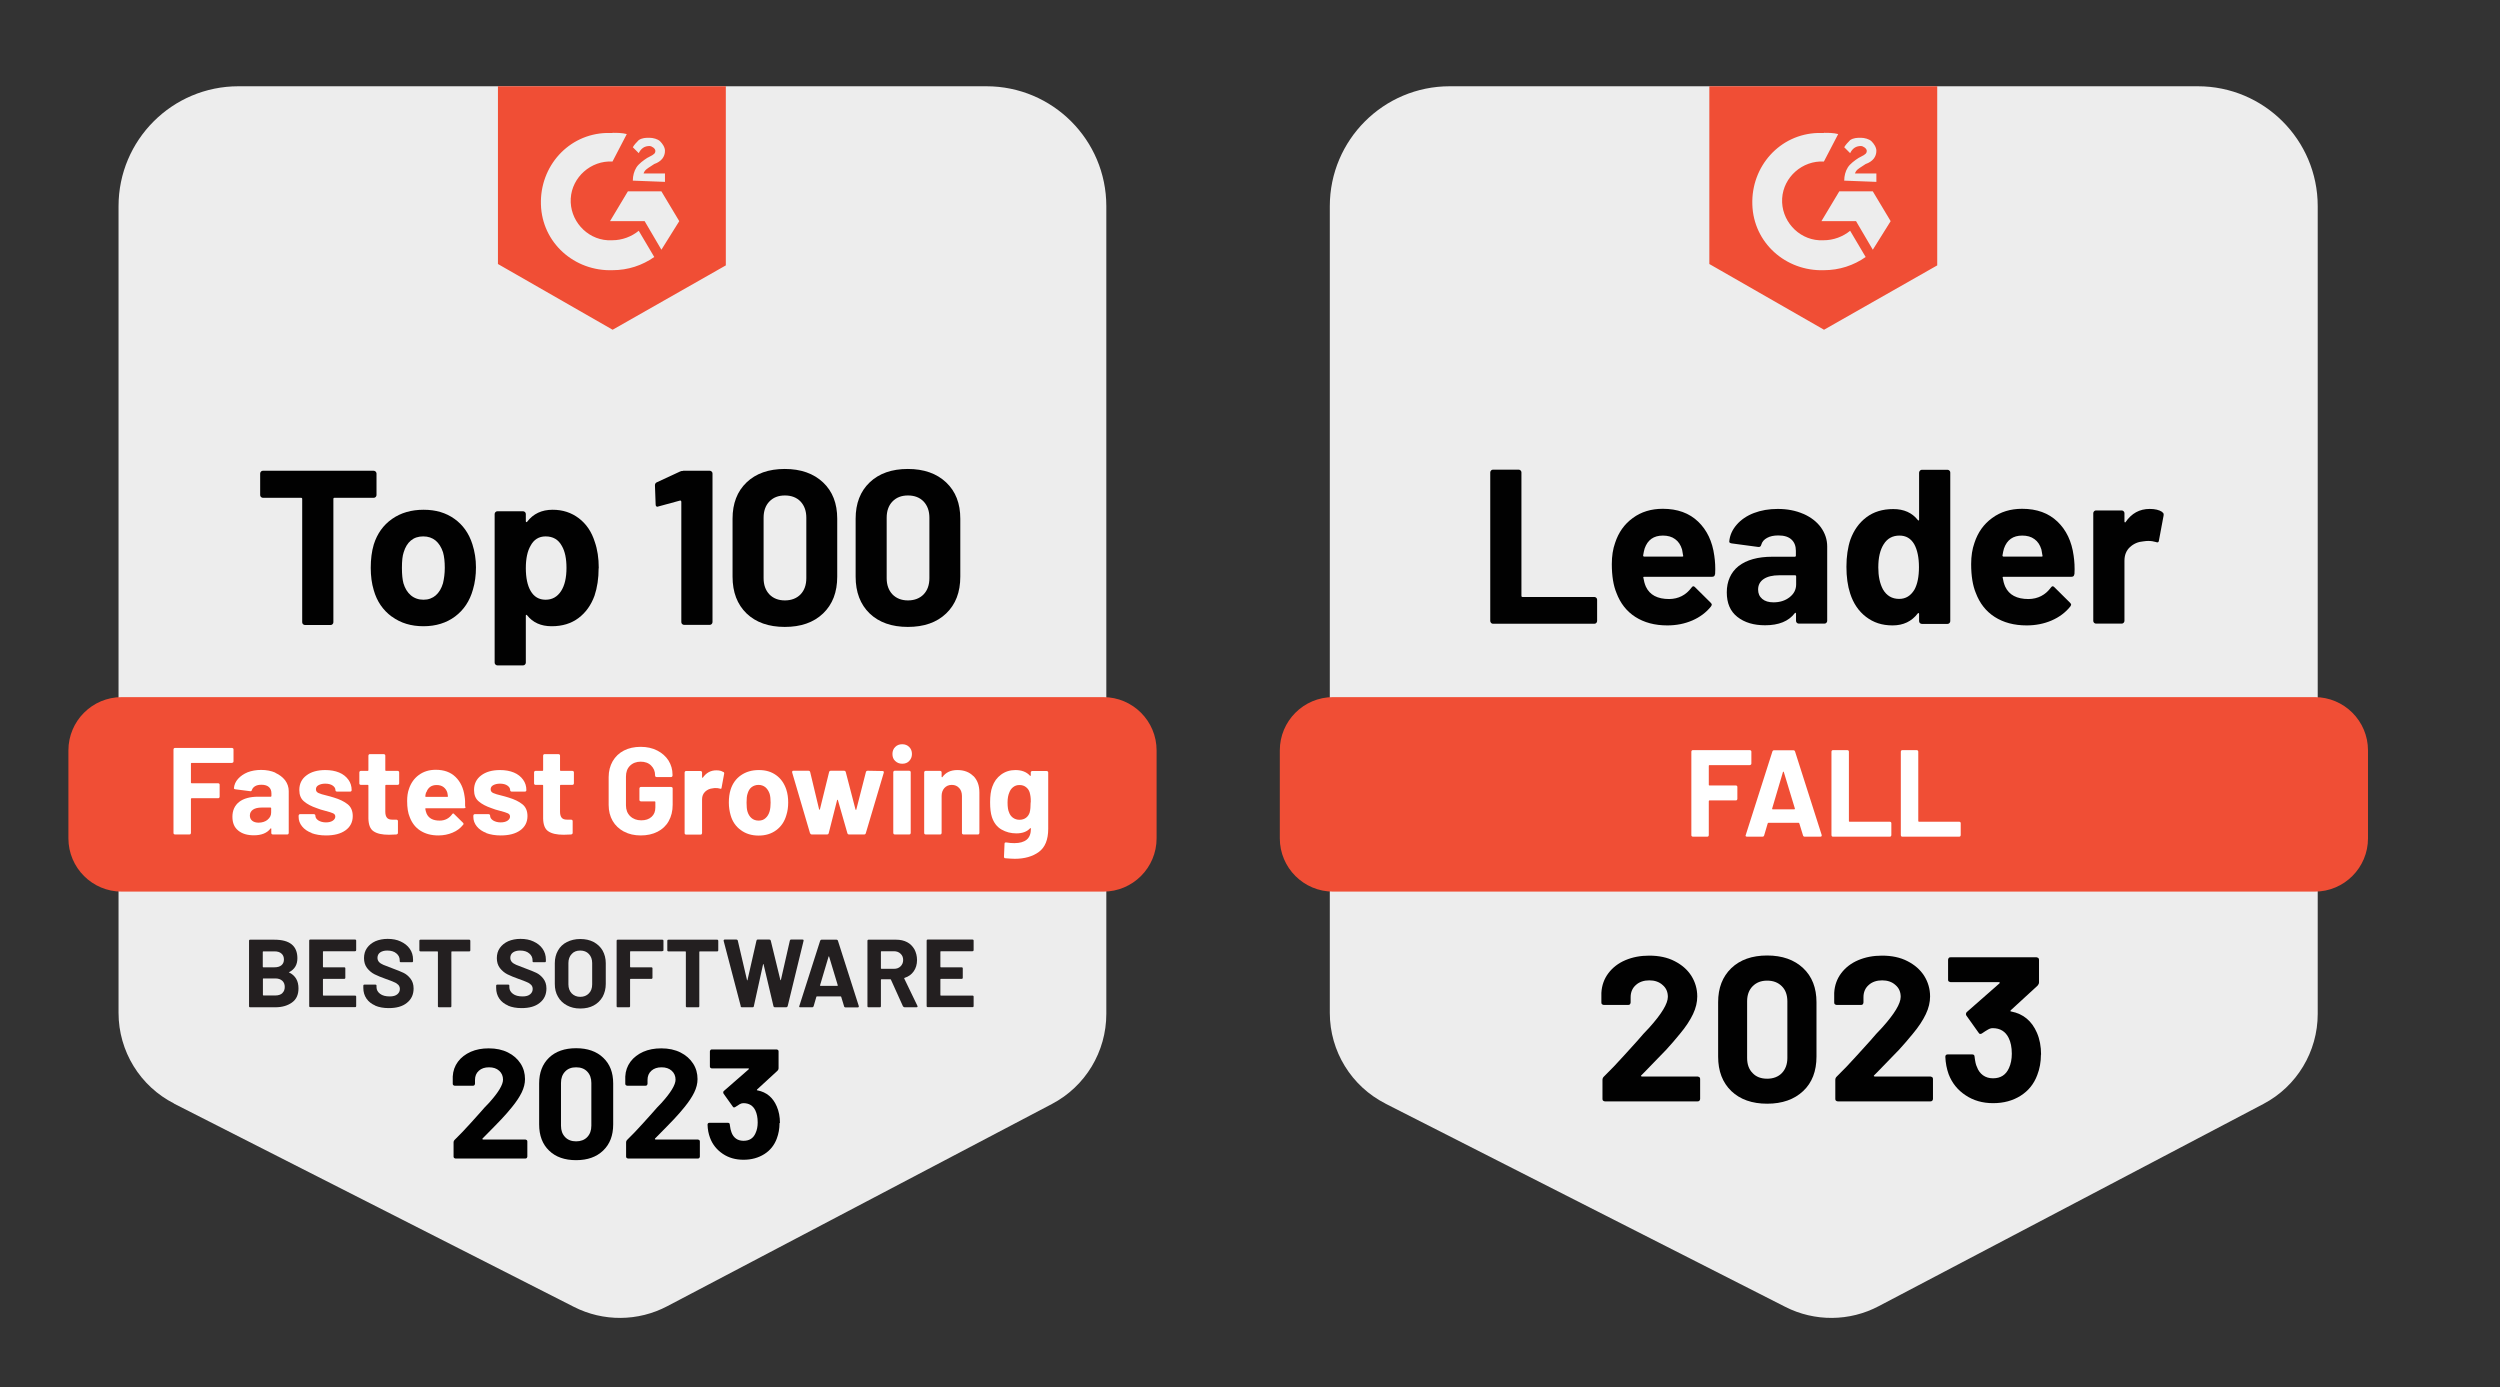 <svg width="182" height="101" viewBox="0 0 182 101" fill="none" xmlns="http://www.w3.org/2000/svg">
<rect x="0" y="0" width="182" height="101" fill="#333333" stroke="none"/>
<g id="Home-Page_G2-Logos-Fall-2023.svg">
<g id="Group">
<g id="Group_2">
<path id="Vector" d="M100.87 80.35L129.97 95.14C132.11 96.23 134.65 96.21 136.77 95.09L164.77 80.37C167.21 79.09 168.73 76.56 168.73 73.81V15.01C168.73 10.19 164.82 6.28 160 6.28H105.54C100.72 6.28 96.81 10.19 96.81 15.01V73.74C96.81 76.53 98.38 79.08 100.86 80.34L100.87 80.35Z" fill="#EDEDED"/>
<path id="Vector_2" d="M132.78 9.67C133.13 9.67 133.47 9.67 133.82 9.76L132.78 11.76C131.22 11.67 129.83 12.89 129.74 14.45C129.65 16.01 130.87 17.4 132.43 17.49H132.78C133.47 17.49 134.17 17.23 134.69 16.8L135.82 18.71C134.95 19.32 133.91 19.67 132.78 19.67C130 19.76 127.65 17.67 127.57 14.89C127.48 12.11 129.57 9.76 132.35 9.68H132.78V9.67ZM136.34 13.93L137.64 16.1L136.34 18.18L135.12 16.1H132.6L133.9 13.93H136.33H136.34ZM134.26 13.15C134.26 12.8 134.35 12.46 134.52 12.19C134.69 11.92 135.04 11.67 135.3 11.5L135.47 11.41C135.82 11.24 135.9 11.15 135.9 10.98C135.9 10.81 135.64 10.63 135.47 10.63C135.12 10.63 134.86 10.8 134.69 11.15L134.26 10.72C134.35 10.55 134.52 10.37 134.69 10.2C134.95 10.03 135.21 10.03 135.47 10.03C135.73 10.03 136.08 10.12 136.25 10.29C136.42 10.46 136.6 10.72 136.6 10.98C136.6 11.41 136.34 11.76 135.82 11.94L135.56 12.11C135.3 12.28 135.13 12.37 135.04 12.63H136.6V13.24L134.25 13.15H134.26ZM132.78 24.01L141.03 19.32V6.28H124.44V19.22L132.78 24V24.01Z" fill="#F04E35"/>
</g>
<g id="Group_3">
<path id="Vector_3" d="M108.55 45.35C108.55 45.35 108.49 45.27 108.49 45.21V34.39C108.49 34.34 108.51 34.29 108.55 34.25C108.59 34.21 108.63 34.19 108.69 34.19H110.56C110.61 34.19 110.66 34.21 110.7 34.25C110.74 34.29 110.76 34.33 110.76 34.39V43.38C110.76 43.43 110.79 43.46 110.84 43.46H116.07C116.12 43.46 116.17 43.48 116.21 43.52C116.25 43.56 116.27 43.6 116.27 43.66V45.21C116.27 45.26 116.25 45.31 116.21 45.35C116.17 45.39 116.13 45.41 116.07 45.41H108.69C108.64 45.41 108.59 45.39 108.55 45.35Z" fill="#010101"/>
<path id="Vector_4" d="M124.85 41.8C124.84 41.93 124.77 41.99 124.64 41.99H119.7C119.64 41.99 119.61 42.02 119.64 42.07C119.67 42.28 119.73 42.5 119.82 42.71C120.1 43.31 120.66 43.61 121.52 43.61C122.2 43.6 122.74 43.32 123.14 42.78C123.18 42.72 123.23 42.68 123.28 42.68C123.31 42.68 123.35 42.7 123.39 42.74L124.54 43.88C124.59 43.93 124.62 43.98 124.62 44.02C124.62 44.04 124.6 44.08 124.56 44.15C124.21 44.59 123.75 44.93 123.2 45.17C122.64 45.41 122.04 45.53 121.38 45.53C120.46 45.53 119.69 45.32 119.05 44.91C118.41 44.5 117.96 43.91 117.68 43.17C117.46 42.64 117.34 41.94 117.34 41.07C117.34 40.48 117.42 39.97 117.58 39.52C117.83 38.76 118.25 38.16 118.87 37.71C119.48 37.26 120.21 37.04 121.05 37.04C122.12 37.04 122.97 37.35 123.62 37.97C124.27 38.59 124.66 39.42 124.8 40.45C124.86 40.86 124.89 41.31 124.86 41.81L124.85 41.8ZM119.73 39.93C119.69 40.07 119.65 40.24 119.62 40.44C119.62 40.49 119.65 40.52 119.7 40.52H122.47C122.53 40.52 122.56 40.49 122.53 40.44C122.48 40.13 122.45 39.98 122.45 39.99C122.35 39.67 122.19 39.42 121.95 39.25C121.71 39.07 121.41 38.99 121.06 38.99C120.39 38.99 119.95 39.3 119.73 39.93Z" fill="#010101"/>
<path id="Vector_5" d="M131.29 37.41C131.83 37.65 132.26 37.98 132.56 38.39C132.86 38.81 133.02 39.27 133.02 39.78V45.2C133.02 45.25 133 45.3 132.96 45.34C132.92 45.38 132.88 45.4 132.82 45.4H130.95C130.9 45.4 130.85 45.38 130.81 45.34C130.77 45.3 130.75 45.26 130.75 45.2V44.67C130.75 44.67 130.74 44.62 130.72 44.61C130.7 44.6 130.68 44.61 130.66 44.64C130.21 45.23 129.49 45.52 128.5 45.52C127.67 45.52 127 45.32 126.48 44.91C125.96 44.5 125.71 43.91 125.71 43.12C125.71 42.33 126 41.66 126.57 41.21C127.15 40.76 127.97 40.53 129.03 40.53H130.66C130.71 40.53 130.74 40.5 130.74 40.45V40.1C130.74 39.75 130.63 39.47 130.42 39.28C130.21 39.08 129.89 38.98 129.46 38.98C129.13 38.98 128.85 39.04 128.64 39.16C128.42 39.28 128.28 39.44 128.22 39.66C128.19 39.78 128.12 39.83 128.01 39.82L126.07 39.56C125.94 39.54 125.88 39.49 125.89 39.42C125.93 38.97 126.11 38.57 126.43 38.2C126.74 37.84 127.16 37.55 127.68 37.35C128.2 37.15 128.78 37.05 129.42 37.05C130.11 37.05 130.73 37.17 131.28 37.41H131.29ZM130.28 43.48C130.6 43.23 130.76 42.92 130.76 42.54V41.96C130.76 41.91 130.73 41.88 130.68 41.88H129.53C129.05 41.88 128.67 41.97 128.4 42.15C128.13 42.33 127.99 42.59 127.99 42.92C127.99 43.21 128.09 43.43 128.29 43.6C128.49 43.77 128.76 43.85 129.11 43.85C129.57 43.85 129.96 43.73 130.28 43.48Z" fill="#010101"/>
<path id="Vector_6" d="M139.77 34.26C139.77 34.26 139.85 34.2 139.91 34.2H141.78C141.83 34.2 141.88 34.22 141.92 34.26C141.96 34.3 141.98 34.34 141.98 34.4V45.22C141.98 45.27 141.96 45.32 141.92 45.36C141.88 45.4 141.84 45.42 141.78 45.42H139.91C139.86 45.42 139.81 45.4 139.77 45.36C139.73 45.32 139.71 45.28 139.71 45.22V44.69C139.71 44.69 139.7 44.64 139.68 44.63C139.66 44.62 139.64 44.63 139.62 44.65C139.17 45.24 138.56 45.53 137.78 45.53C137 45.53 136.39 45.32 135.85 44.91C135.31 44.5 134.92 43.92 134.69 43.2C134.51 42.65 134.42 42 134.42 41.26C134.42 40.52 134.52 39.84 134.71 39.28C134.96 38.6 135.34 38.06 135.87 37.66C136.4 37.26 137.05 37.06 137.83 37.06C138.61 37.06 139.2 37.33 139.62 37.86C139.64 37.89 139.66 37.9 139.68 37.89C139.7 37.88 139.71 37.86 139.71 37.83V34.41C139.71 34.36 139.73 34.31 139.77 34.27V34.26ZM139.7 41.29C139.7 40.58 139.58 40.02 139.35 39.61C139.1 39.19 138.75 38.99 138.28 38.99C137.78 38.99 137.4 39.2 137.14 39.61C136.87 40.03 136.74 40.59 136.74 41.31C136.74 41.95 136.85 42.48 137.08 42.91C137.35 43.37 137.74 43.6 138.26 43.6C138.74 43.6 139.11 43.37 139.38 42.91C139.59 42.52 139.7 41.98 139.7 41.29Z" fill="#010101"/>
<path id="Vector_7" d="M151.01 41.8C151 41.93 150.93 41.99 150.8 41.99H145.86C145.8 41.99 145.77 42.02 145.8 42.07C145.83 42.28 145.89 42.5 145.98 42.71C146.26 43.31 146.82 43.61 147.68 43.61C148.36 43.6 148.9 43.32 149.3 42.78C149.34 42.72 149.39 42.68 149.44 42.68C149.47 42.68 149.51 42.7 149.55 42.74L150.7 43.88C150.75 43.93 150.78 43.98 150.78 44.02C150.78 44.04 150.76 44.08 150.72 44.15C150.37 44.59 149.91 44.93 149.36 45.17C148.8 45.41 148.2 45.53 147.54 45.53C146.62 45.53 145.85 45.32 145.21 44.91C144.57 44.5 144.12 43.91 143.84 43.17C143.62 42.64 143.5 41.94 143.5 41.07C143.5 40.48 143.58 39.97 143.74 39.52C143.99 38.76 144.41 38.16 145.03 37.71C145.64 37.26 146.37 37.04 147.21 37.04C148.28 37.04 149.13 37.35 149.78 37.97C150.43 38.59 150.82 39.42 150.96 40.45C151.02 40.86 151.05 41.31 151.02 41.81L151.01 41.8ZM145.89 39.93C145.85 40.07 145.81 40.24 145.78 40.44C145.78 40.49 145.81 40.52 145.86 40.52H148.63C148.69 40.52 148.72 40.49 148.69 40.44C148.64 40.13 148.61 39.98 148.61 39.99C148.51 39.67 148.35 39.42 148.11 39.25C147.87 39.07 147.57 38.99 147.22 38.99C146.55 38.99 146.11 39.3 145.89 39.93Z" fill="#010101"/>
<path id="Vector_8" d="M157.41 37.29C157.5 37.33 157.53 37.41 157.51 37.53L157.17 39.35C157.16 39.48 157.08 39.52 156.95 39.46C156.79 39.41 156.6 39.38 156.39 39.38C156.3 39.38 156.19 39.39 156.04 39.41C155.66 39.44 155.33 39.58 155.06 39.83C154.79 40.08 154.66 40.41 154.66 40.83V45.2C154.66 45.25 154.64 45.3 154.6 45.34C154.56 45.38 154.52 45.4 154.46 45.4H152.59C152.54 45.4 152.49 45.38 152.45 45.34C152.41 45.3 152.39 45.26 152.39 45.2V37.36C152.39 37.31 152.41 37.26 152.45 37.22C152.49 37.18 152.53 37.16 152.59 37.16H154.46C154.51 37.16 154.56 37.18 154.6 37.22C154.64 37.26 154.66 37.3 154.66 37.36V37.97C154.66 37.97 154.67 38.02 154.69 38.03C154.71 38.04 154.73 38.03 154.74 38.01C155.18 37.37 155.76 37.05 156.5 37.05C156.88 37.05 157.19 37.12 157.41 37.27V37.29Z" fill="#010101"/>
</g>
<g id="Group_4">
<path id="Vector_9" d="M119.47 78.34C119.47 78.34 119.5 78.37 119.53 78.37H123.59C123.59 78.37 123.68 78.39 123.72 78.42C123.76 78.46 123.77 78.5 123.77 78.55V80C123.77 80.05 123.75 80.09 123.72 80.13C123.68 80.17 123.64 80.18 123.59 80.18H116.84C116.79 80.18 116.75 80.16 116.71 80.13C116.67 80.1 116.66 80.05 116.66 80V78.62C116.66 78.53 116.69 78.45 116.75 78.39C117.24 77.91 117.74 77.39 118.25 76.82C118.76 76.26 119.08 75.9 119.21 75.76C119.49 75.43 119.77 75.11 120.06 74.82C120.97 73.81 121.42 73.06 121.42 72.57C121.42 72.22 121.3 71.93 121.04 71.71C120.79 71.48 120.46 71.37 120.07 71.37C119.68 71.37 119.34 71.48 119.09 71.71C118.84 71.93 118.71 72.23 118.71 72.6V72.98C118.71 73.03 118.69 73.07 118.66 73.11C118.63 73.15 118.58 73.16 118.53 73.16H116.76C116.71 73.16 116.67 73.14 116.63 73.11C116.59 73.08 116.58 73.03 116.58 72.98V72.28C116.61 71.74 116.78 71.26 117.09 70.85C117.4 70.44 117.81 70.12 118.33 69.9C118.85 69.68 119.42 69.57 120.06 69.57C120.77 69.57 121.39 69.7 121.91 69.97C122.44 70.24 122.84 70.59 123.13 71.04C123.41 71.49 123.56 71.99 123.56 72.54C123.56 72.96 123.46 73.39 123.25 73.83C123.04 74.27 122.73 74.75 122.31 75.25C122 75.64 121.66 76.02 121.31 76.41C120.95 76.79 120.41 77.34 119.71 78.06L119.48 78.29C119.48 78.29 119.45 78.33 119.46 78.35L119.47 78.34Z" fill="#010101"/>
<path id="Vector_10" d="M126.04 79.43C125.4 78.81 125.08 77.98 125.08 76.92V72.96C125.08 71.92 125.4 71.1 126.04 70.48C126.68 69.87 127.55 69.56 128.65 69.56C129.75 69.56 130.62 69.87 131.27 70.48C131.92 71.09 132.24 71.92 132.24 72.96V76.92C132.24 77.98 131.92 78.82 131.27 79.43C130.62 80.04 129.75 80.35 128.65 80.35C127.55 80.35 126.68 80.04 126.04 79.43ZM129.72 78.12C129.98 77.85 130.12 77.48 130.12 77.02V72.9C130.12 72.44 129.99 72.07 129.72 71.8C129.45 71.53 129.1 71.39 128.65 71.39C128.2 71.39 127.86 71.53 127.59 71.8C127.32 72.08 127.19 72.44 127.19 72.9V77.02C127.19 77.48 127.32 77.85 127.59 78.12C127.85 78.4 128.21 78.53 128.65 78.53C129.09 78.53 129.46 78.39 129.72 78.12Z" fill="#010101"/>
<path id="Vector_11" d="M136.42 78.34C136.42 78.34 136.45 78.37 136.48 78.37H140.54C140.54 78.37 140.63 78.39 140.67 78.42C140.71 78.46 140.72 78.5 140.72 78.55V80C140.72 80.05 140.7 80.09 140.67 80.13C140.63 80.17 140.59 80.18 140.54 80.18H133.79C133.74 80.18 133.7 80.16 133.66 80.13C133.62 80.1 133.61 80.05 133.61 80V78.62C133.61 78.53 133.64 78.45 133.7 78.39C134.19 77.91 134.69 77.39 135.2 76.82C135.71 76.26 136.03 75.9 136.16 75.76C136.44 75.43 136.72 75.11 137.01 74.82C137.92 73.81 138.37 73.06 138.37 72.57C138.37 72.22 138.25 71.93 137.99 71.71C137.74 71.48 137.41 71.37 137.02 71.37C136.63 71.37 136.29 71.48 136.04 71.71C135.79 71.93 135.66 72.23 135.66 72.6V72.98C135.66 73.03 135.64 73.07 135.61 73.11C135.58 73.15 135.53 73.16 135.48 73.16H133.71C133.66 73.16 133.62 73.14 133.58 73.11C133.54 73.08 133.53 73.03 133.53 72.98V72.28C133.56 71.74 133.73 71.26 134.04 70.85C134.35 70.44 134.76 70.12 135.28 69.9C135.8 69.68 136.37 69.57 137.01 69.57C137.72 69.57 138.34 69.7 138.86 69.97C139.39 70.24 139.79 70.59 140.08 71.04C140.36 71.49 140.51 71.99 140.51 72.54C140.51 72.96 140.41 73.39 140.2 73.83C139.99 74.27 139.68 74.75 139.26 75.25C138.95 75.64 138.61 76.02 138.26 76.41C137.9 76.79 137.36 77.34 136.66 78.06L136.43 78.29C136.43 78.29 136.4 78.33 136.41 78.35L136.42 78.34Z" fill="#010101"/>
<path id="Vector_12" d="M148.58 76.77C148.58 77.31 148.49 77.81 148.31 78.27C148.07 78.91 147.67 79.41 147.1 79.77C146.53 80.13 145.87 80.31 145.1 80.31C144.33 80.31 143.67 80.12 143.1 79.74C142.52 79.36 142.11 78.85 141.86 78.2C141.72 77.81 141.64 77.39 141.62 76.94C141.62 76.82 141.68 76.76 141.8 76.76H143.57C143.69 76.76 143.75 76.82 143.75 76.94C143.79 77.27 143.84 77.52 143.92 77.67C144.01 77.93 144.16 78.13 144.36 78.28C144.57 78.43 144.81 78.5 145.09 78.5C145.65 78.5 146.03 78.25 146.25 77.76C146.39 77.46 146.46 77.11 146.46 76.71C146.46 76.24 146.38 75.86 146.23 75.56C146 75.09 145.61 74.85 145.07 74.85C144.96 74.85 144.85 74.88 144.73 74.95C144.61 75.02 144.46 75.11 144.29 75.23C144.25 75.26 144.21 75.27 144.17 75.27C144.11 75.27 144.07 75.24 144.04 75.18L143.15 73.93C143.15 73.93 143.12 73.87 143.12 73.83C143.12 73.77 143.14 73.72 143.18 73.68L145.56 71.59C145.56 71.59 145.59 71.55 145.58 71.53C145.57 71.51 145.56 71.5 145.53 71.5H142C142 71.5 141.91 71.48 141.87 71.45C141.83 71.42 141.82 71.37 141.82 71.32V69.87C141.82 69.82 141.84 69.78 141.87 69.74C141.9 69.7 141.95 69.69 142 69.69H148.26C148.26 69.69 148.35 69.71 148.39 69.74C148.42 69.78 148.44 69.82 148.44 69.87V71.52C148.44 71.6 148.4 71.68 148.34 71.75L146.38 73.55C146.38 73.55 146.35 73.59 146.36 73.61C146.36 73.63 146.39 73.64 146.43 73.64C147.3 73.81 147.92 74.33 148.29 75.19C148.49 75.65 148.59 76.18 148.59 76.78L148.58 76.77Z" fill="#010101"/>
</g>
<path id="Vector_13" d="M168.51 50.75H97.05C94.907 50.75 93.17 52.487 93.17 54.63V61.03C93.17 63.173 94.907 64.91 97.05 64.91H168.51C170.653 64.91 172.39 63.173 172.39 61.03V54.63C172.39 52.487 170.653 50.75 168.51 50.75Z" fill="#F04E35"/>
<g id="Group_5">
<path id="Vector_14" d="M127.46 55.67C127.46 55.67 127.41 55.7 127.38 55.7H124.44C124.44 55.7 124.4 55.72 124.4 55.74V57.14C124.4 57.14 124.41 57.18 124.44 57.18H126.37C126.37 57.18 126.43 57.19 126.45 57.21C126.47 57.23 126.48 57.26 126.48 57.29V58.16C126.48 58.16 126.47 58.22 126.45 58.24C126.43 58.26 126.4 58.27 126.37 58.27H124.44C124.44 58.27 124.4 58.29 124.4 58.32V60.8C124.4 60.8 124.39 60.86 124.37 60.88C124.35 60.9 124.32 60.91 124.29 60.91H123.24C123.24 60.91 123.18 60.9 123.16 60.88C123.14 60.86 123.13 60.83 123.13 60.8V54.72C123.13 54.72 123.14 54.66 123.16 54.64C123.18 54.62 123.21 54.61 123.24 54.61H127.39C127.39 54.61 127.44 54.62 127.47 54.64C127.49 54.66 127.5 54.69 127.5 54.72V55.59C127.5 55.59 127.49 55.65 127.47 55.67H127.46Z" fill="white"/>
<path id="Vector_15" d="M131.26 60.82L130.99 59.94C130.99 59.94 130.96 59.9 130.95 59.9H128.74C128.74 59.9 128.71 59.91 128.69 59.94L128.43 60.82C128.41 60.88 128.37 60.91 128.31 60.91H127.17C127.17 60.91 127.11 60.9 127.09 60.88C127.07 60.86 127.07 60.83 127.09 60.79L129.03 54.71C129.05 54.65 129.09 54.62 129.15 54.62H130.56C130.62 54.62 130.66 54.65 130.68 54.71L132.62 60.79C132.62 60.79 132.62 60.82 132.62 60.83C132.62 60.88 132.59 60.91 132.52 60.91H131.38C131.32 60.91 131.28 60.88 131.26 60.82ZM129.05 58.92H130.63C130.63 58.92 130.68 58.9 130.67 58.87L129.86 56.2C129.86 56.2 129.84 56.17 129.83 56.17C129.82 56.17 129.81 56.18 129.8 56.2L129.01 58.87C129.01 58.87 129.01 58.92 129.05 58.92Z" fill="white"/>
<path id="Vector_16" d="M133.36 60.88C133.36 60.88 133.33 60.83 133.33 60.8V54.72C133.33 54.72 133.34 54.66 133.36 54.64C133.38 54.62 133.41 54.61 133.44 54.61H134.49C134.49 54.61 134.55 54.62 134.57 54.64C134.59 54.66 134.6 54.69 134.6 54.72V59.78C134.6 59.78 134.61 59.82 134.64 59.82H137.58C137.58 59.82 137.63 59.83 137.66 59.85C137.68 59.87 137.69 59.9 137.69 59.93V60.8C137.69 60.8 137.68 60.86 137.66 60.88C137.64 60.9 137.61 60.91 137.58 60.91H133.43C133.43 60.91 133.37 60.9 133.35 60.88H133.36Z" fill="white"/>
<path id="Vector_17" d="M138.41 60.88C138.41 60.88 138.38 60.83 138.38 60.8V54.72C138.38 54.72 138.39 54.66 138.41 54.64C138.43 54.62 138.46 54.61 138.49 54.61H139.54C139.54 54.61 139.6 54.62 139.62 54.64C139.64 54.66 139.65 54.69 139.65 54.72V59.78C139.65 59.78 139.67 59.82 139.69 59.82H142.63C142.63 59.82 142.69 59.83 142.71 59.85C142.73 59.87 142.74 59.9 142.74 59.93V60.8C142.74 60.8 142.73 60.86 142.71 60.88C142.69 60.9 142.66 60.91 142.63 60.91H138.48C138.48 60.91 138.42 60.9 138.4 60.88H138.41Z" fill="white"/>
</g>
</g>
<g id="Group_6">
<g id="Group_7">
<path id="Vector_18" d="M12.68 80.35L41.78 95.14C43.92 96.23 46.46 96.21 48.58 95.09L76.58 80.37C79.02 79.09 80.54 76.56 80.54 73.81V15.01C80.54 10.19 76.63 6.28 71.81 6.28H17.36C12.54 6.28 8.63 10.19 8.63 15.01V73.74C8.63 76.53 10.2 79.08 12.68 80.34V80.35Z" fill="#EDEDED"/>
<path id="Vector_19" d="M44.59 9.67C44.94 9.67 45.28 9.67 45.63 9.76L44.59 11.76C43.03 11.67 41.64 12.89 41.55 14.45C41.46 16.01 42.68 17.4 44.24 17.49H44.59C45.28 17.49 45.98 17.23 46.5 16.8L47.63 18.71C46.76 19.32 45.72 19.67 44.59 19.67C41.81 19.76 39.46 17.67 39.38 14.89C39.29 12.11 41.38 9.76 44.16 9.68H44.59V9.67ZM48.15 13.93L49.45 16.1L48.15 18.18L46.93 16.1H44.41L45.71 13.93H48.14H48.15ZM46.07 13.15C46.07 12.8 46.16 12.46 46.33 12.19C46.5 11.92 46.85 11.67 47.11 11.5L47.28 11.41C47.63 11.24 47.71 11.15 47.71 10.98C47.71 10.81 47.45 10.63 47.28 10.63C46.93 10.63 46.67 10.8 46.5 11.15L46.07 10.72C46.16 10.55 46.33 10.37 46.5 10.2C46.76 10.03 47.02 10.03 47.28 10.03C47.54 10.03 47.89 10.12 48.06 10.29C48.23 10.46 48.41 10.72 48.41 10.98C48.41 11.41 48.15 11.76 47.63 11.94L47.37 12.11C47.11 12.28 46.94 12.37 46.85 12.63H48.41V13.24L46.06 13.15H46.07ZM44.59 24.01L52.84 19.32V6.28H36.25V19.22L44.59 24V24.01Z" fill="#F04E35"/>
</g>
<path id="Vector_20" d="M80.32 50.75H8.86C6.717 50.75 4.98 52.487 4.98 54.63V61.03C4.98 63.173 6.717 64.91 8.86 64.91H80.32C82.463 64.91 84.2 63.173 84.2 61.03V54.63C84.2 52.487 82.463 50.75 80.32 50.75Z" fill="#F04E35"/>
<g id="Group_8">
<path id="Vector_21" d="M16.96 55.51C16.96 55.51 16.91 55.54 16.88 55.54H13.94C13.94 55.54 13.9 55.56 13.9 55.58V56.98C13.9 56.98 13.92 57.02 13.94 57.02H15.88C15.88 57.02 15.94 57.03 15.96 57.05C15.98 57.07 15.99 57.1 15.99 57.13V58C15.99 58 15.98 58.06 15.96 58.08C15.94 58.1 15.91 58.11 15.88 58.11H13.94C13.94 58.11 13.9 58.13 13.9 58.16V60.64C13.9 60.64 13.89 60.7 13.87 60.72C13.85 60.74 13.82 60.75 13.79 60.75H12.74C12.74 60.75 12.68 60.74 12.66 60.72C12.64 60.7 12.63 60.67 12.63 60.64V54.56C12.63 54.56 12.64 54.5 12.66 54.48C12.68 54.46 12.71 54.45 12.74 54.45H16.89C16.89 54.45 16.95 54.46 16.97 54.48C16.99 54.5 17 54.53 17 54.56V55.43C17 55.43 16.99 55.49 16.97 55.51H16.96Z" fill="white"/>
<path id="Vector_22" d="M20.04 56.26C20.35 56.4 20.58 56.58 20.76 56.81C20.93 57.04 21.02 57.31 21.02 57.59V60.64C21.02 60.64 21.01 60.7 20.99 60.72C20.97 60.74 20.94 60.75 20.91 60.75H19.86C19.86 60.75 19.8 60.74 19.78 60.72C19.76 60.7 19.75 60.67 19.75 60.64V60.34C19.75 60.34 19.75 60.31 19.73 60.3C19.72 60.3 19.71 60.3 19.69 60.32C19.44 60.65 19.03 60.81 18.48 60.81C18.01 60.81 17.63 60.7 17.35 60.47C17.06 60.24 16.92 59.91 16.92 59.46C16.92 59.01 17.08 58.64 17.41 58.38C17.73 58.13 18.2 58 18.8 58H19.72C19.72 58 19.76 57.98 19.76 57.96V57.76C19.76 57.56 19.7 57.41 19.58 57.3C19.46 57.19 19.28 57.13 19.04 57.13C18.85 57.13 18.7 57.16 18.58 57.23C18.46 57.3 18.38 57.39 18.34 57.51C18.32 57.58 18.28 57.61 18.22 57.6L17.13 57.46C17.06 57.45 17.03 57.42 17.03 57.38C17.05 57.13 17.15 56.9 17.33 56.7C17.51 56.5 17.74 56.34 18.03 56.22C18.32 56.11 18.65 56.05 19.01 56.05C19.4 56.05 19.75 56.12 20.05 56.25L20.04 56.26ZM19.47 59.68C19.65 59.54 19.74 59.37 19.74 59.15V58.83C19.74 58.83 19.72 58.79 19.7 58.79H19.05C18.78 58.79 18.57 58.84 18.42 58.94C18.27 59.04 18.19 59.19 18.19 59.37C18.19 59.53 18.25 59.66 18.36 59.75C18.47 59.84 18.63 59.89 18.82 59.89C19.08 59.89 19.3 59.82 19.48 59.68H19.47Z" fill="white"/>
<path id="Vector_23" d="M22.69 60.64C22.39 60.53 22.16 60.37 21.99 60.16C21.82 59.95 21.74 59.72 21.74 59.47V59.38C21.74 59.38 21.75 59.32 21.77 59.3C21.79 59.28 21.82 59.27 21.85 59.27H22.85C22.85 59.27 22.91 59.28 22.93 59.3C22.95 59.32 22.96 59.35 22.96 59.38C22.96 59.52 23.03 59.63 23.18 59.73C23.33 59.82 23.51 59.87 23.73 59.87C23.93 59.87 24.1 59.83 24.22 59.75C24.34 59.67 24.41 59.57 24.41 59.45C24.41 59.34 24.36 59.26 24.25 59.21C24.14 59.16 23.96 59.1 23.72 59.04C23.44 58.97 23.22 58.9 23.05 58.83C22.67 58.7 22.36 58.54 22.13 58.34C21.9 58.15 21.79 57.87 21.79 57.51C21.79 57.07 21.96 56.71 22.31 56.45C22.65 56.19 23.11 56.06 23.68 56.06C24.06 56.06 24.4 56.12 24.69 56.24C24.98 56.36 25.2 56.54 25.36 56.76C25.52 56.98 25.6 57.23 25.6 57.52C25.6 57.55 25.59 57.58 25.57 57.6C25.55 57.62 25.52 57.63 25.49 57.63H24.53C24.53 57.63 24.47 57.62 24.45 57.6C24.43 57.58 24.42 57.55 24.42 57.52C24.42 57.39 24.35 57.28 24.22 57.19C24.09 57.1 23.91 57.05 23.68 57.05C23.48 57.05 23.32 57.09 23.19 57.16C23.06 57.23 23 57.33 23 57.46C23 57.59 23.06 57.67 23.18 57.73C23.3 57.79 23.51 57.85 23.8 57.92C23.87 57.94 23.94 57.96 24.03 57.98C24.12 58 24.2 58.03 24.3 58.06C24.73 58.19 25.06 58.35 25.31 58.55C25.56 58.75 25.68 59.04 25.68 59.41C25.68 59.85 25.5 60.2 25.15 60.45C24.8 60.7 24.33 60.82 23.73 60.82C23.33 60.82 22.98 60.76 22.68 60.65L22.69 60.64Z" fill="white"/>
<path id="Vector_24" d="M29.03 57.11C29.03 57.11 28.98 57.14 28.95 57.14H28.09C28.09 57.14 28.05 57.16 28.05 57.18V59.09C28.05 59.29 28.09 59.43 28.17 59.53C28.25 59.63 28.38 59.67 28.56 59.67H28.86C28.86 59.67 28.92 59.68 28.94 59.7C28.96 59.72 28.97 59.75 28.97 59.78V60.63C28.97 60.7 28.93 60.73 28.86 60.75C28.61 60.76 28.43 60.77 28.32 60.77C27.82 60.77 27.45 60.69 27.2 60.52C26.95 60.36 26.83 60.04 26.82 59.59V57.18C26.82 57.18 26.81 57.14 26.78 57.14H26.27C26.27 57.14 26.21 57.13 26.19 57.11C26.17 57.09 26.16 57.06 26.16 57.03V56.23C26.16 56.23 26.17 56.17 26.19 56.15C26.21 56.13 26.24 56.12 26.27 56.12H26.78C26.78 56.12 26.82 56.1 26.82 56.08V55.01C26.82 55.01 26.83 54.95 26.85 54.93C26.87 54.91 26.9 54.9 26.93 54.9H27.94C27.94 54.9 28 54.91 28.02 54.93C28.04 54.95 28.05 54.98 28.05 55.01V56.08C28.05 56.08 28.07 56.12 28.09 56.12H28.95C28.95 56.12 29.01 56.13 29.03 56.15C29.05 56.17 29.06 56.2 29.06 56.23V57.03C29.06 57.03 29.05 57.09 29.03 57.11Z" fill="white"/>
<path id="Vector_25" d="M33.9 58.73C33.9 58.8 33.86 58.84 33.78 58.84H31C31 58.84 30.95 58.86 30.96 58.88C30.98 59 31.01 59.12 31.06 59.24C31.22 59.58 31.53 59.74 32.01 59.74C32.39 59.74 32.7 59.58 32.92 59.27C32.94 59.23 32.97 59.22 33 59.22C33.02 59.22 33.04 59.23 33.06 59.26L33.71 59.9C33.71 59.9 33.75 59.96 33.75 59.98C33.75 59.99 33.74 60.02 33.71 60.05C33.51 60.3 33.26 60.49 32.94 60.62C32.63 60.75 32.29 60.82 31.91 60.82C31.39 60.82 30.96 60.7 30.6 60.47C30.24 60.24 29.99 59.91 29.83 59.49C29.7 59.19 29.64 58.8 29.64 58.31C29.64 57.98 29.68 57.69 29.77 57.44C29.91 57.01 30.15 56.67 30.49 56.42C30.83 56.17 31.24 56.04 31.72 56.04C32.32 56.04 32.8 56.21 33.16 56.56C33.52 56.91 33.74 57.37 33.82 57.96C33.86 58.19 33.87 58.44 33.86 58.73H33.9ZM31.02 57.68C31 57.76 30.97 57.85 30.96 57.97C30.96 58 30.98 58.01 31.01 58.01H32.57C32.57 58.01 32.62 58 32.61 57.97C32.58 57.8 32.57 57.71 32.57 57.72C32.52 57.54 32.42 57.4 32.29 57.3C32.16 57.2 31.99 57.15 31.79 57.15C31.41 57.15 31.16 57.33 31.04 57.68H31.02Z" fill="white"/>
<path id="Vector_26" d="M35.41 60.64C35.11 60.53 34.88 60.37 34.71 60.16C34.54 59.95 34.46 59.72 34.46 59.47V59.38C34.46 59.38 34.47 59.32 34.49 59.3C34.51 59.28 34.54 59.27 34.57 59.27H35.57C35.57 59.27 35.63 59.28 35.65 59.3C35.67 59.32 35.68 59.35 35.68 59.38C35.68 59.52 35.75 59.63 35.9 59.73C36.05 59.82 36.23 59.87 36.45 59.87C36.65 59.87 36.82 59.83 36.94 59.75C37.06 59.67 37.13 59.57 37.13 59.45C37.13 59.34 37.08 59.26 36.97 59.21C36.86 59.16 36.68 59.1 36.44 59.04C36.16 58.97 35.94 58.9 35.77 58.83C35.39 58.7 35.08 58.54 34.85 58.34C34.62 58.15 34.51 57.87 34.51 57.51C34.51 57.07 34.68 56.71 35.03 56.45C35.37 56.19 35.83 56.06 36.4 56.06C36.78 56.06 37.12 56.12 37.41 56.24C37.7 56.36 37.92 56.54 38.08 56.76C38.24 56.98 38.32 57.23 38.32 57.52C38.32 57.55 38.31 57.58 38.29 57.6C38.27 57.62 38.24 57.63 38.21 57.63H37.25C37.25 57.63 37.19 57.62 37.17 57.6C37.15 57.58 37.14 57.55 37.14 57.52C37.14 57.39 37.07 57.28 36.94 57.19C36.81 57.1 36.63 57.05 36.4 57.05C36.2 57.05 36.04 57.09 35.91 57.16C35.78 57.23 35.72 57.33 35.72 57.46C35.72 57.59 35.78 57.67 35.9 57.73C36.02 57.79 36.23 57.85 36.52 57.92C36.59 57.94 36.66 57.96 36.75 57.98C36.84 58 36.92 58.03 37.02 58.06C37.45 58.19 37.78 58.35 38.03 58.55C38.28 58.75 38.4 59.04 38.4 59.41C38.4 59.85 38.22 60.2 37.87 60.45C37.52 60.7 37.05 60.82 36.45 60.82C36.05 60.82 35.7 60.76 35.4 60.65L35.41 60.64Z" fill="white"/>
<path id="Vector_27" d="M41.75 57.11C41.75 57.11 41.7 57.14 41.67 57.14H40.81C40.81 57.14 40.77 57.16 40.77 57.18V59.09C40.77 59.29 40.81 59.43 40.89 59.53C40.97 59.63 41.1 59.67 41.28 59.67H41.58C41.58 59.67 41.64 59.68 41.66 59.7C41.68 59.72 41.69 59.75 41.69 59.78V60.63C41.69 60.7 41.65 60.73 41.58 60.75C41.33 60.76 41.15 60.77 41.04 60.77C40.54 60.77 40.17 60.69 39.92 60.52C39.67 60.36 39.55 60.04 39.54 59.59V57.18C39.54 57.18 39.53 57.14 39.5 57.14H38.99C38.99 57.14 38.93 57.13 38.91 57.11C38.89 57.09 38.88 57.06 38.88 57.03V56.23C38.88 56.23 38.89 56.17 38.91 56.15C38.93 56.13 38.96 56.12 38.99 56.12H39.5C39.5 56.12 39.54 56.1 39.54 56.08V55.01C39.54 55.01 39.55 54.95 39.57 54.93C39.59 54.91 39.62 54.9 39.65 54.9H40.66C40.66 54.9 40.72 54.91 40.74 54.93C40.76 54.95 40.77 54.98 40.77 55.01V56.08C40.77 56.08 40.79 56.12 40.81 56.12H41.67C41.67 56.12 41.73 56.13 41.75 56.15C41.77 56.17 41.78 56.2 41.78 56.23V57.03C41.78 57.03 41.77 57.09 41.75 57.11Z" fill="white"/>
<path id="Vector_28" d="M45.42 60.54C45.07 60.35 44.79 60.09 44.6 59.76C44.41 59.43 44.31 59.04 44.31 58.6V56.58C44.31 56.14 44.41 55.76 44.6 55.42C44.8 55.08 45.07 54.82 45.42 54.64C45.77 54.46 46.18 54.37 46.64 54.37C47.1 54.37 47.5 54.46 47.85 54.64C48.2 54.82 48.47 55.06 48.67 55.37C48.86 55.68 48.96 56.02 48.96 56.4V56.46C48.96 56.46 48.95 56.52 48.93 56.54C48.91 56.56 48.88 56.57 48.85 56.57H47.8C47.8 56.57 47.74 56.56 47.72 56.54C47.7 56.52 47.69 56.49 47.69 56.46V56.43C47.69 56.15 47.59 55.92 47.4 55.73C47.21 55.54 46.95 55.45 46.64 55.45C46.33 55.45 46.06 55.55 45.86 55.75C45.66 55.95 45.57 56.21 45.57 56.54V58.63C45.57 58.95 45.67 59.22 45.88 59.42C46.09 59.62 46.36 59.72 46.68 59.72C47 59.72 47.24 59.64 47.43 59.47C47.62 59.3 47.71 59.08 47.71 58.78V58.38C47.71 58.38 47.69 58.34 47.67 58.34H46.66C46.66 58.34 46.6 58.33 46.58 58.31C46.56 58.29 46.55 58.26 46.55 58.23V57.4C46.55 57.4 46.56 57.34 46.58 57.32C46.6 57.3 46.63 57.29 46.66 57.29H48.86C48.86 57.29 48.92 57.3 48.94 57.32C48.96 57.34 48.97 57.37 48.97 57.4V58.59C48.97 59.05 48.87 59.44 48.68 59.78C48.49 60.12 48.22 60.37 47.87 60.55C47.52 60.73 47.11 60.82 46.65 60.82C46.19 60.82 45.78 60.73 45.43 60.54H45.42Z" fill="white"/>
<path id="Vector_29" d="M52.67 56.19C52.67 56.19 52.74 56.26 52.72 56.32L52.53 57.35C52.53 57.42 52.48 57.44 52.4 57.41C52.31 57.38 52.21 57.37 52.09 57.37C52.04 57.37 51.98 57.37 51.89 57.39C51.67 57.41 51.49 57.49 51.34 57.63C51.19 57.77 51.11 57.96 51.11 58.19V60.65C51.11 60.65 51.1 60.71 51.08 60.73C51.06 60.75 51.03 60.76 51 60.76H49.95C49.95 60.76 49.89 60.75 49.87 60.73C49.85 60.71 49.84 60.68 49.84 60.65V56.24C49.84 56.24 49.85 56.18 49.87 56.16C49.89 56.14 49.92 56.13 49.95 56.13H51C51 56.13 51.06 56.14 51.08 56.16C51.1 56.18 51.11 56.21 51.11 56.24V56.58C51.11 56.58 51.11 56.61 51.13 56.62C51.14 56.62 51.15 56.62 51.16 56.62C51.41 56.26 51.74 56.08 52.15 56.08C52.37 56.08 52.54 56.12 52.66 56.21L52.67 56.19Z" fill="white"/>
<path id="Vector_30" d="M53.93 60.43C53.57 60.17 53.32 59.81 53.19 59.35C53.11 59.07 53.06 58.76 53.06 58.43C53.06 58.08 53.1 57.76 53.19 57.48C53.33 57.04 53.58 56.69 53.94 56.44C54.3 56.19 54.73 56.06 55.24 56.06C55.75 56.06 56.15 56.18 56.5 56.43C56.85 56.68 57.09 57.03 57.24 57.47C57.34 57.77 57.38 58.09 57.38 58.42C57.38 58.75 57.34 59.05 57.25 59.33C57.12 59.8 56.87 60.17 56.52 60.43C56.16 60.7 55.73 60.83 55.23 60.83C54.73 60.83 54.29 60.7 53.93 60.43ZM55.73 59.56C55.87 59.44 55.97 59.27 56.03 59.06C56.08 58.87 56.1 58.66 56.1 58.43C56.1 58.18 56.08 57.96 56.03 57.79C55.96 57.59 55.86 57.43 55.72 57.31C55.58 57.2 55.41 57.14 55.22 57.14C55.03 57.14 54.85 57.2 54.71 57.31C54.57 57.42 54.48 57.58 54.42 57.79C54.37 57.93 54.35 58.15 54.35 58.43C54.35 58.71 54.37 58.91 54.41 59.06C54.47 59.27 54.57 59.44 54.71 59.56C54.85 59.68 55.02 59.74 55.23 59.74C55.44 59.74 55.6 59.68 55.73 59.56Z" fill="white"/>
<path id="Vector_31" d="M58.97 60.66L57.67 56.24V56.2C57.67 56.14 57.69 56.11 57.76 56.11H58.85C58.92 56.11 58.96 56.14 58.98 56.2L59.63 58.92C59.63 58.92 59.65 58.95 59.66 58.95C59.67 58.95 59.68 58.95 59.69 58.92L60.36 56.2C60.38 56.14 60.42 56.11 60.49 56.11H61.44C61.51 56.11 61.55 56.14 61.57 56.2L62.28 58.93C62.28 58.93 62.29 58.96 62.31 58.96C62.33 58.96 62.33 58.96 62.34 58.93L63.04 56.2C63.06 56.14 63.1 56.11 63.17 56.11L64.25 56.13C64.25 56.13 64.31 56.14 64.33 56.16C64.34 56.18 64.35 56.21 64.34 56.25L63.03 60.66C63.01 60.72 62.97 60.75 62.91 60.75H61.82C61.75 60.75 61.71 60.72 61.69 60.66L61 58.25C61 58.25 60.98 58.22 60.97 58.22C60.96 58.22 60.95 58.22 60.94 58.25L60.33 60.66C60.31 60.72 60.27 60.75 60.2 60.75H59.11C59.04 60.75 59 60.72 58.98 60.66H58.97Z" fill="white"/>
<path id="Vector_32" d="M65.17 55.4C65.03 55.27 64.97 55.1 64.97 54.89C64.97 54.68 65.04 54.51 65.17 54.38C65.3 54.25 65.47 54.18 65.68 54.18C65.89 54.18 66.06 54.25 66.19 54.38C66.32 54.51 66.39 54.68 66.39 54.89C66.39 55.1 66.32 55.26 66.19 55.4C66.06 55.54 65.89 55.6 65.68 55.6C65.47 55.6 65.31 55.53 65.17 55.4ZM65.06 60.72C65.06 60.72 65.03 60.67 65.03 60.64V56.22C65.03 56.22 65.04 56.16 65.06 56.14C65.08 56.12 65.11 56.11 65.14 56.11H66.19C66.19 56.11 66.25 56.12 66.27 56.14C66.29 56.16 66.3 56.19 66.3 56.22V60.64C66.3 60.64 66.29 60.7 66.27 60.72C66.25 60.74 66.22 60.75 66.19 60.75H65.14C65.14 60.75 65.08 60.74 65.06 60.72Z" fill="white"/>
<path id="Vector_33" d="M70.86 56.49C71.15 56.78 71.3 57.18 71.3 57.69V60.64C71.3 60.64 71.29 60.7 71.27 60.72C71.25 60.74 71.22 60.75 71.19 60.75H70.14C70.14 60.75 70.08 60.74 70.06 60.72C70.04 60.7 70.03 60.67 70.03 60.64V57.95C70.03 57.71 69.96 57.51 69.83 57.37C69.69 57.22 69.52 57.14 69.29 57.14C69.06 57.14 68.89 57.22 68.75 57.37C68.62 57.52 68.55 57.71 68.55 57.95V60.64C68.55 60.64 68.54 60.7 68.52 60.72C68.5 60.74 68.47 60.75 68.44 60.75H67.39C67.39 60.75 67.33 60.74 67.31 60.72C67.29 60.7 67.28 60.67 67.28 60.64V56.23C67.28 56.23 67.29 56.17 67.31 56.15C67.33 56.13 67.36 56.12 67.39 56.12H68.44C68.44 56.12 68.5 56.13 68.52 56.15C68.54 56.17 68.55 56.2 68.55 56.23V56.54C68.55 56.54 68.55 56.57 68.57 56.58C68.59 56.59 68.59 56.58 68.6 56.58C68.85 56.23 69.21 56.06 69.7 56.06C70.19 56.06 70.57 56.21 70.86 56.5V56.49Z" fill="white"/>
<path id="Vector_34" d="M75.07 56.16C75.07 56.16 75.12 56.13 75.15 56.13H76.2C76.2 56.13 76.26 56.14 76.28 56.16C76.3 56.18 76.31 56.21 76.31 56.24V60.34C76.31 61.13 76.08 61.69 75.63 62.02C75.18 62.35 74.59 62.52 73.88 62.52C73.67 62.52 73.44 62.5 73.18 62.48C73.12 62.48 73.09 62.44 73.09 62.36L73.13 61.43C73.13 61.35 73.17 61.32 73.26 61.33C73.48 61.37 73.67 61.38 73.85 61.38C74.23 61.38 74.53 61.3 74.74 61.13C74.95 60.96 75.05 60.69 75.05 60.32C75.05 60.3 75.05 60.29 75.03 60.29C75.02 60.29 75.01 60.29 74.99 60.3C74.76 60.55 74.43 60.67 73.99 60.67C73.6 60.67 73.24 60.58 72.91 60.39C72.58 60.2 72.35 59.9 72.21 59.48C72.12 59.2 72.08 58.85 72.08 58.41C72.08 57.94 72.13 57.56 72.24 57.27C72.37 56.9 72.58 56.61 72.88 56.39C73.18 56.17 73.53 56.06 73.92 56.06C74.38 56.06 74.74 56.2 74.98 56.47C74.99 56.48 75 56.49 75.02 56.48C75.04 56.47 75.04 56.47 75.04 56.45V56.23C75.04 56.23 75.05 56.17 75.07 56.15V56.16ZM75.04 58.41C75.04 58.22 75.04 58.08 75.02 57.98C75 57.88 74.99 57.78 74.96 57.69C74.91 57.53 74.82 57.4 74.69 57.3C74.56 57.2 74.41 57.15 74.22 57.15C74.03 57.15 73.89 57.2 73.76 57.3C73.63 57.4 73.54 57.53 73.48 57.69C73.4 57.87 73.35 58.11 73.35 58.42C73.35 58.76 73.39 59 73.46 59.14C73.51 59.3 73.61 59.43 73.74 59.53C73.88 59.63 74.04 59.68 74.22 59.68C74.4 59.68 74.57 59.63 74.7 59.53C74.83 59.43 74.91 59.3 74.96 59.15C75.01 58.97 75.03 58.72 75.03 58.41H75.04Z" fill="white"/>
</g>
<g id="Group_9">
<path id="Vector_35" d="M21.06 70.8C21.51 71.03 21.73 71.41 21.73 71.95C21.73 72.41 21.58 72.75 21.26 72.98C20.94 73.21 20.54 73.33 20.04 73.33H18.21C18.21 73.33 18.17 73.33 18.15 73.31C18.13 73.29 18.13 73.27 18.13 73.25V68.49C18.13 68.49 18.13 68.45 18.15 68.43C18.17 68.41 18.19 68.41 18.21 68.41H19.98C21.09 68.41 21.65 68.86 21.65 69.76C21.65 70.23 21.45 70.57 21.05 70.77C21.02 70.78 21.02 70.8 21.05 70.81L21.06 70.8ZM19.13 69.28V70.38C19.13 70.38 19.14 70.42 19.16 70.42H19.98C20.2 70.42 20.37 70.37 20.49 70.27C20.61 70.17 20.67 70.03 20.67 69.85C20.67 69.67 20.61 69.52 20.49 69.42C20.37 69.31 20.2 69.26 19.98 69.26H19.16C19.16 69.26 19.13 69.27 19.13 69.3V69.28ZM20.55 72.3C20.67 72.19 20.73 72.04 20.73 71.85C20.73 71.66 20.67 71.51 20.55 71.4C20.43 71.29 20.26 71.23 20.04 71.23H19.17C19.17 71.23 19.14 71.24 19.14 71.26V72.43C19.14 72.43 19.15 72.47 19.17 72.47H20.05C20.27 72.47 20.44 72.41 20.56 72.3H20.55Z" fill="#231F20"/>
<path id="Vector_36" d="M25.91 69.23C25.91 69.23 25.87 69.25 25.85 69.25H23.54C23.54 69.25 23.51 69.26 23.51 69.29V70.38C23.51 70.38 23.52 70.42 23.54 70.42H25.06C25.06 70.42 25.1 70.42 25.12 70.44C25.14 70.46 25.14 70.48 25.14 70.5V71.18C25.14 71.18 25.14 71.22 25.12 71.24C25.1 71.26 25.08 71.26 25.06 71.26H23.54C23.54 71.26 23.51 71.27 23.51 71.3V72.44C23.51 72.44 23.52 72.48 23.54 72.48H25.85C25.85 72.48 25.89 72.48 25.91 72.5C25.93 72.52 25.93 72.54 25.93 72.56V73.24C25.93 73.24 25.93 73.28 25.91 73.3C25.89 73.32 25.87 73.32 25.85 73.32H22.59C22.59 73.32 22.55 73.32 22.53 73.3C22.51 73.28 22.51 73.26 22.51 73.24V68.48C22.51 68.48 22.51 68.44 22.53 68.42C22.55 68.4 22.57 68.4 22.59 68.4H25.85C25.85 68.4 25.89 68.4 25.91 68.42C25.93 68.44 25.93 68.46 25.93 68.48V69.16C25.93 69.16 25.93 69.2 25.91 69.22V69.23Z" fill="#231F20"/>
<path id="Vector_37" d="M27.33 73.21C27.05 73.09 26.83 72.92 26.68 72.7C26.53 72.48 26.45 72.22 26.45 71.92V71.76C26.45 71.76 26.45 71.72 26.47 71.7C26.49 71.68 26.51 71.68 26.53 71.68H27.33C27.33 71.68 27.37 71.68 27.39 71.7C27.41 71.72 27.41 71.74 27.41 71.76V71.87C27.41 72.06 27.5 72.22 27.67 72.35C27.84 72.48 28.08 72.54 28.37 72.54C28.62 72.54 28.8 72.49 28.93 72.38C29.06 72.27 29.11 72.14 29.11 71.99C29.11 71.88 29.07 71.78 29 71.7C28.92 71.62 28.82 71.55 28.69 71.5C28.56 71.44 28.36 71.36 28.07 71.26C27.76 71.15 27.49 71.04 27.27 70.93C27.05 70.82 26.87 70.66 26.72 70.47C26.57 70.27 26.5 70.03 26.5 69.75C26.5 69.47 26.57 69.22 26.72 69.01C26.87 68.8 27.07 68.64 27.33 68.52C27.59 68.41 27.89 68.35 28.22 68.35C28.58 68.35 28.9 68.41 29.17 68.54C29.45 68.67 29.67 68.84 29.83 69.07C29.99 69.3 30.07 69.56 30.07 69.86V69.97C30.07 69.97 30.07 70.01 30.05 70.03C30.03 70.05 30.01 70.05 29.99 70.05H29.18C29.18 70.05 29.14 70.05 29.12 70.03C29.1 70.01 29.1 69.99 29.1 69.97V69.91C29.1 69.71 29.02 69.54 28.86 69.41C28.7 69.27 28.48 69.2 28.19 69.2C27.97 69.2 27.8 69.25 27.67 69.34C27.55 69.43 27.48 69.56 27.48 69.73C27.48 69.85 27.52 69.95 27.59 70.03C27.66 70.11 27.77 70.18 27.91 70.24C28.05 70.3 28.28 70.39 28.58 70.5C28.91 70.62 29.18 70.73 29.37 70.82C29.56 70.91 29.73 71.05 29.88 71.24C30.03 71.43 30.11 71.67 30.11 71.96C30.11 72.4 29.95 72.75 29.62 73.01C29.3 73.27 28.86 73.39 28.3 73.39C27.92 73.39 27.59 73.33 27.31 73.21H27.33Z" fill="#231F20"/>
<path id="Vector_38" d="M34.22 68.43C34.22 68.43 34.24 68.47 34.24 68.49V69.18C34.24 69.18 34.24 69.22 34.22 69.24C34.2 69.26 34.18 69.26 34.16 69.26H32.9C32.9 69.26 32.86 69.27 32.86 69.3V73.25C32.86 73.25 32.86 73.29 32.84 73.31C32.82 73.33 32.8 73.33 32.78 73.33H31.96C31.96 73.33 31.92 73.33 31.9 73.31C31.88 73.29 31.88 73.27 31.88 73.25V69.3C31.88 69.3 31.87 69.26 31.84 69.26H30.61C30.61 69.26 30.57 69.26 30.55 69.24C30.53 69.22 30.53 69.2 30.53 69.18V68.49C30.53 68.49 30.53 68.45 30.55 68.43C30.57 68.41 30.59 68.41 30.61 68.41H34.16C34.16 68.41 34.2 68.41 34.22 68.43Z" fill="#231F20"/>
<path id="Vector_39" d="M37 73.21C36.72 73.09 36.5 72.92 36.35 72.7C36.2 72.48 36.12 72.22 36.12 71.92V71.76C36.12 71.76 36.12 71.72 36.14 71.7C36.16 71.68 36.18 71.68 36.2 71.68H37C37 71.68 37.04 71.68 37.06 71.7C37.08 71.72 37.08 71.74 37.08 71.76V71.87C37.08 72.06 37.17 72.22 37.34 72.35C37.51 72.48 37.75 72.54 38.04 72.54C38.29 72.54 38.47 72.49 38.6 72.38C38.73 72.27 38.78 72.14 38.78 71.99C38.78 71.88 38.74 71.78 38.67 71.7C38.59 71.62 38.49 71.55 38.36 71.5C38.23 71.44 38.03 71.36 37.74 71.26C37.43 71.15 37.16 71.04 36.94 70.93C36.72 70.82 36.54 70.66 36.39 70.47C36.24 70.27 36.17 70.03 36.17 69.75C36.17 69.47 36.24 69.22 36.39 69.01C36.54 68.8 36.74 68.64 37 68.52C37.26 68.41 37.56 68.35 37.89 68.35C38.25 68.35 38.57 68.41 38.84 68.54C39.12 68.67 39.34 68.84 39.5 69.07C39.66 69.3 39.74 69.56 39.74 69.86V69.97C39.74 69.97 39.74 70.01 39.72 70.03C39.7 70.05 39.68 70.05 39.66 70.05H38.85C38.85 70.05 38.81 70.05 38.79 70.03C38.77 70.01 38.77 69.99 38.77 69.97V69.91C38.77 69.71 38.69 69.54 38.53 69.41C38.37 69.27 38.15 69.2 37.86 69.2C37.64 69.2 37.47 69.25 37.34 69.34C37.22 69.43 37.15 69.56 37.15 69.73C37.15 69.85 37.19 69.95 37.26 70.03C37.33 70.11 37.44 70.18 37.58 70.24C37.72 70.3 37.95 70.39 38.25 70.5C38.58 70.62 38.85 70.73 39.04 70.82C39.23 70.91 39.4 71.05 39.55 71.24C39.7 71.43 39.78 71.67 39.78 71.96C39.78 72.4 39.62 72.75 39.29 73.01C38.97 73.27 38.53 73.39 37.97 73.39C37.59 73.39 37.26 73.33 36.98 73.21H37Z" fill="#231F20"/>
<path id="Vector_40" d="M41.27 73.19C40.99 73.04 40.77 72.83 40.62 72.56C40.46 72.29 40.39 71.98 40.39 71.63V70.12C40.39 69.77 40.47 69.46 40.62 69.2C40.77 68.93 40.99 68.72 41.27 68.58C41.55 68.44 41.87 68.36 42.24 68.36C42.61 68.36 42.94 68.43 43.22 68.58C43.5 68.73 43.72 68.94 43.87 69.2C44.02 69.47 44.1 69.78 44.1 70.12V71.63C44.1 71.98 44.02 72.29 43.87 72.57C43.71 72.84 43.5 73.05 43.22 73.2C42.94 73.35 42.62 73.42 42.24 73.42C41.86 73.42 41.55 73.34 41.27 73.19ZM42.87 72.32C43.03 72.16 43.11 71.94 43.11 71.66V70.11C43.11 69.84 43.03 69.62 42.87 69.45C42.71 69.28 42.5 69.2 42.24 69.2C41.98 69.2 41.77 69.28 41.62 69.45C41.46 69.62 41.38 69.84 41.38 70.11V71.66C41.38 71.93 41.46 72.15 41.62 72.32C41.78 72.48 41.99 72.57 42.24 72.57C42.49 72.57 42.71 72.49 42.87 72.32Z" fill="#231F20"/>
<path id="Vector_41" d="M48.26 69.23C48.26 69.23 48.22 69.25 48.2 69.25H45.9C45.9 69.25 45.87 69.26 45.87 69.29V70.38C45.87 70.38 45.88 70.42 45.9 70.42H47.42C47.42 70.42 47.46 70.42 47.48 70.44C47.5 70.46 47.5 70.48 47.5 70.5V71.18C47.5 71.18 47.5 71.22 47.48 71.24C47.46 71.26 47.44 71.26 47.42 71.26H45.9C45.9 71.26 45.87 71.27 45.87 71.3V73.25C45.87 73.25 45.87 73.29 45.85 73.31C45.83 73.33 45.81 73.33 45.79 73.33H44.97C44.97 73.33 44.93 73.33 44.91 73.31C44.89 73.29 44.89 73.27 44.89 73.25V68.49C44.89 68.49 44.89 68.45 44.91 68.43C44.93 68.41 44.95 68.41 44.97 68.41H48.22C48.22 68.41 48.26 68.41 48.28 68.43C48.3 68.45 48.3 68.47 48.3 68.49V69.17C48.3 69.17 48.3 69.21 48.28 69.23H48.26Z" fill="#231F20"/>
<path id="Vector_42" d="M52.27 68.43C52.27 68.43 52.29 68.47 52.29 68.49V69.18C52.29 69.18 52.29 69.22 52.27 69.24C52.25 69.26 52.23 69.26 52.21 69.26H50.95C50.95 69.26 50.91 69.27 50.91 69.3V73.25C50.91 73.25 50.91 73.29 50.89 73.31C50.87 73.33 50.85 73.33 50.83 73.33H50.01C50.01 73.33 49.97 73.33 49.95 73.31C49.93 73.29 49.93 73.27 49.93 73.25V69.3C49.93 69.3 49.92 69.26 49.89 69.26H48.66C48.66 69.26 48.62 69.26 48.6 69.24C48.58 69.22 48.58 69.2 48.58 69.18V68.49C48.58 68.49 48.58 68.45 48.6 68.43C48.62 68.41 48.64 68.41 48.66 68.41H52.21C52.21 68.41 52.25 68.41 52.27 68.43Z" fill="#231F20"/>
<path id="Vector_43" d="M53.93 73.26L52.68 68.49V68.46C52.68 68.46 52.7 68.4 52.75 68.4H53.62C53.62 68.4 53.7 68.42 53.71 68.47L54.38 71.34C54.38 71.34 54.39 71.37 54.4 71.37C54.41 71.37 54.42 71.37 54.42 71.34L55.07 68.48C55.08 68.43 55.11 68.4 55.16 68.4H56.01C56.06 68.4 56.09 68.42 56.11 68.47L56.81 71.34C56.81 71.34 56.82 71.36 56.83 71.36C56.83 71.36 56.85 71.36 56.85 71.34L57.5 68.48C57.51 68.43 57.54 68.4 57.59 68.4H58.42C58.49 68.4 58.51 68.43 58.5 68.49L57.34 73.26C57.34 73.26 57.29 73.33 57.24 73.33H56.4C56.4 73.33 56.32 73.31 56.31 73.26L55.59 70.21C55.59 70.21 55.58 70.18 55.57 70.18C55.56 70.18 55.55 70.18 55.55 70.21L54.88 73.25C54.88 73.3 54.84 73.33 54.79 73.33H54.01C53.96 73.33 53.93 73.31 53.91 73.26H53.93Z" fill="#231F20"/>
<path id="Vector_44" d="M61.45 73.26L61.24 72.57C61.24 72.57 61.22 72.54 61.2 72.54H59.47C59.47 72.54 59.44 72.54 59.43 72.57L59.23 73.26C59.23 73.26 59.19 73.33 59.14 73.33H58.25C58.25 73.33 58.2 73.33 58.19 73.31C58.18 73.29 58.17 73.27 58.19 73.24L59.71 68.48C59.71 68.48 59.75 68.41 59.8 68.41H60.91C60.91 68.41 60.99 68.43 61 68.48L62.52 73.24C62.52 73.24 62.52 73.26 62.52 73.28C62.52 73.32 62.49 73.34 62.44 73.34H61.54C61.54 73.34 61.46 73.32 61.45 73.27V73.26ZM59.72 71.77H60.96C60.96 71.77 61 71.76 60.99 71.73L60.36 69.64C60.36 69.64 60.35 69.61 60.34 69.62C60.34 69.62 60.32 69.63 60.32 69.64L59.7 71.73C59.7 71.73 59.7 71.77 59.73 71.77H59.72Z" fill="#231F20"/>
<path id="Vector_45" d="M65.74 73.27L64.86 71.32C64.86 71.32 64.84 71.29 64.82 71.29H64.16C64.16 71.29 64.13 71.3 64.13 71.33V73.25C64.13 73.25 64.13 73.29 64.11 73.31C64.09 73.33 64.07 73.33 64.05 73.33H63.23C63.23 73.33 63.19 73.33 63.17 73.31C63.15 73.29 63.15 73.27 63.15 73.25V68.49C63.15 68.49 63.15 68.45 63.17 68.43C63.19 68.41 63.21 68.41 63.23 68.41H65.25C65.55 68.41 65.81 68.47 66.04 68.59C66.27 68.71 66.44 68.89 66.57 69.11C66.69 69.34 66.76 69.6 66.76 69.89C66.76 70.21 66.68 70.48 66.52 70.71C66.36 70.94 66.14 71.1 65.85 71.19C65.83 71.19 65.82 71.22 65.83 71.24L66.79 73.23C66.79 73.23 66.8 73.26 66.8 73.27C66.8 73.31 66.77 73.33 66.72 73.33H65.85C65.85 73.33 65.77 73.31 65.75 73.27H65.74ZM64.13 69.29V70.49C64.13 70.49 64.14 70.53 64.16 70.53H65.08C65.28 70.53 65.44 70.47 65.56 70.35C65.68 70.23 65.75 70.08 65.75 69.89C65.75 69.7 65.69 69.55 65.56 69.43C65.44 69.31 65.27 69.25 65.08 69.25H64.16C64.16 69.25 64.13 69.26 64.13 69.29Z" fill="#231F20"/>
<path id="Vector_46" d="M70.86 69.23C70.86 69.23 70.82 69.25 70.8 69.25H68.49C68.49 69.25 68.46 69.26 68.46 69.29V70.38C68.46 70.38 68.47 70.42 68.49 70.42H70.01C70.01 70.42 70.05 70.42 70.07 70.44C70.09 70.46 70.09 70.48 70.09 70.5V71.18C70.09 71.18 70.09 71.22 70.07 71.24C70.05 71.26 70.03 71.26 70.01 71.26H68.49C68.49 71.26 68.46 71.27 68.46 71.3V72.44C68.46 72.44 68.47 72.48 68.49 72.48H70.8C70.8 72.48 70.84 72.48 70.86 72.5C70.88 72.52 70.88 72.54 70.88 72.56V73.24C70.88 73.24 70.88 73.28 70.86 73.3C70.84 73.32 70.82 73.32 70.8 73.32H67.54C67.54 73.32 67.5 73.32 67.48 73.3C67.46 73.28 67.46 73.26 67.46 73.24V68.48C67.46 68.48 67.46 68.44 67.48 68.42C67.5 68.4 67.52 68.4 67.54 68.4H70.8C70.8 68.4 70.84 68.4 70.86 68.42C70.88 68.44 70.88 68.46 70.88 68.48V69.16C70.88 69.16 70.88 69.2 70.86 69.22V69.23Z" fill="#231F20"/>
</g>
<path id="Vector_47" d="M27.35 34.33C27.35 34.33 27.41 34.41 27.41 34.47V36.04C27.41 36.09 27.39 36.14 27.35 36.18C27.31 36.22 27.27 36.24 27.21 36.24H24.35C24.3 36.24 24.27 36.27 24.27 36.32V45.3C24.27 45.35 24.25 45.4 24.21 45.44C24.17 45.48 24.13 45.5 24.07 45.5H22.2C22.15 45.5 22.1 45.48 22.06 45.44C22.02 45.4 22 45.36 22 45.3V36.32C22 36.27 21.97 36.24 21.92 36.24H19.14C19.09 36.24 19.04 36.22 19 36.18C18.96 36.14 18.94 36.1 18.94 36.04V34.47C18.94 34.42 18.96 34.37 19 34.33C19.04 34.29 19.08 34.27 19.14 34.27H27.2C27.25 34.27 27.3 34.29 27.34 34.33H27.35Z" fill="#010101"/>
<path id="Vector_48" d="M28.52 44.89C27.88 44.42 27.44 43.78 27.21 42.97C27.06 42.47 26.99 41.93 26.99 41.34C26.99 40.71 27.06 40.15 27.21 39.64C27.46 38.85 27.9 38.23 28.54 37.78C29.18 37.33 29.95 37.11 30.84 37.11C31.73 37.11 32.46 37.33 33.08 37.77C33.7 38.21 34.14 38.83 34.39 39.62C34.56 40.15 34.65 40.71 34.65 41.3C34.65 41.89 34.58 42.41 34.43 42.92C34.2 43.75 33.76 44.41 33.13 44.88C32.5 45.35 31.73 45.59 30.83 45.59C29.93 45.59 29.17 45.36 28.53 44.89H28.52ZM31.72 43.34C31.97 43.13 32.14 42.83 32.25 42.46C32.33 42.12 32.38 41.75 32.38 41.34C32.38 40.89 32.34 40.51 32.25 40.2C32.13 39.84 31.95 39.55 31.71 39.35C31.46 39.15 31.17 39.05 30.81 39.05C30.45 39.05 30.15 39.15 29.91 39.35C29.67 39.55 29.5 39.84 29.39 40.2C29.3 40.46 29.26 40.83 29.26 41.34C29.26 41.85 29.3 42.19 29.37 42.46C29.48 42.83 29.66 43.13 29.91 43.34C30.16 43.55 30.47 43.66 30.83 43.66C31.19 43.66 31.48 43.55 31.73 43.34H31.72Z" fill="#010101"/>
<path id="Vector_49" d="M43.58 41.37C43.58 42.11 43.48 42.77 43.28 43.37C43.03 44.05 42.65 44.59 42.12 44.99C41.59 45.39 40.94 45.59 40.16 45.59C39.38 45.59 38.79 45.32 38.37 44.79C38.35 44.76 38.33 44.75 38.31 44.76C38.29 44.77 38.28 44.79 38.28 44.82V48.24C38.28 48.29 38.26 48.34 38.22 48.38C38.18 48.42 38.14 48.44 38.08 48.44H36.21C36.16 48.44 36.11 48.42 36.07 48.38C36.03 48.34 36.01 48.3 36.01 48.24V37.42C36.01 37.37 36.03 37.32 36.07 37.28C36.11 37.24 36.15 37.22 36.21 37.22H38.08C38.13 37.22 38.18 37.24 38.22 37.28C38.26 37.32 38.28 37.36 38.28 37.42V37.95C38.28 37.95 38.29 38 38.31 38.01C38.33 38.01 38.35 38.01 38.37 37.99C38.82 37.4 39.44 37.11 40.23 37.11C40.97 37.11 41.6 37.32 42.14 37.73C42.68 38.14 43.07 38.71 43.3 39.45C43.49 39.99 43.59 40.63 43.59 41.37H43.58ZM41.24 41.34C41.24 40.67 41.13 40.13 40.9 39.74C40.65 39.28 40.26 39.05 39.72 39.05C39.23 39.05 38.86 39.28 38.62 39.74C38.4 40.12 38.28 40.66 38.28 41.36C38.28 42.06 38.4 42.63 38.63 43.02C38.88 43.45 39.24 43.66 39.72 43.66C40.2 43.66 40.57 43.45 40.84 43.04C41.11 42.63 41.24 42.06 41.24 41.34Z" fill="#010101"/>
<path id="Vector_50" d="M49.73 34.27H51.67C51.72 34.27 51.77 34.29 51.81 34.33C51.85 34.37 51.87 34.41 51.87 34.47V45.29C51.87 45.34 51.85 45.39 51.81 45.43C51.77 45.47 51.73 45.49 51.67 45.49H49.8C49.75 45.49 49.7 45.47 49.66 45.43C49.62 45.39 49.6 45.35 49.6 45.29V36.52C49.6 36.52 49.59 36.48 49.57 36.46C49.55 36.44 49.53 36.43 49.51 36.44L47.93 36.87L47.87 36.89C47.77 36.89 47.73 36.83 47.73 36.71L47.68 35.33C47.68 35.22 47.73 35.15 47.82 35.11L49.5 34.33C49.55 34.3 49.63 34.28 49.74 34.28L49.73 34.27Z" fill="#010101"/>
<path id="Vector_51" d="M54.35 44.66C53.67 44 53.33 43.11 53.33 41.98V37.76C53.33 36.65 53.67 35.77 54.35 35.12C55.03 34.47 55.96 34.14 57.13 34.14C58.3 34.14 59.23 34.47 59.92 35.12C60.61 35.77 60.95 36.65 60.95 37.76V41.98C60.95 43.11 60.61 44 59.92 44.66C59.23 45.32 58.3 45.64 57.13 45.64C55.96 45.64 55.03 45.31 54.35 44.66ZM58.28 43.27C58.56 42.98 58.7 42.58 58.7 42.09V37.69C58.7 37.2 58.56 36.81 58.28 36.51C58 36.22 57.62 36.07 57.14 36.07C56.66 36.07 56.29 36.22 56.01 36.51C55.73 36.8 55.59 37.2 55.59 37.69V42.09C55.59 42.58 55.73 42.97 56.01 43.27C56.29 43.56 56.67 43.71 57.14 43.71C57.61 43.71 58 43.56 58.28 43.27Z" fill="#010101"/>
<path id="Vector_52" d="M63.31 44.66C62.63 44 62.29 43.11 62.29 41.98V37.76C62.29 36.65 62.63 35.77 63.31 35.12C63.99 34.47 64.92 34.14 66.09 34.14C67.26 34.14 68.19 34.47 68.88 35.12C69.57 35.77 69.91 36.65 69.91 37.76V41.98C69.91 43.11 69.57 44 68.88 44.66C68.19 45.32 67.26 45.64 66.09 45.64C64.92 45.64 63.99 45.31 63.31 44.66ZM67.24 43.27C67.52 42.98 67.66 42.58 67.66 42.09V37.69C67.66 37.2 67.52 36.81 67.24 36.51C66.96 36.22 66.58 36.07 66.1 36.07C65.62 36.07 65.25 36.22 64.97 36.51C64.69 36.8 64.55 37.2 64.55 37.69V42.09C64.55 42.58 64.69 42.97 64.97 43.27C65.25 43.56 65.63 43.71 66.1 43.71C66.57 43.71 66.96 43.56 67.24 43.27Z" fill="#010101"/>
<path id="Vector_53" d="M35.13 82.94C35.13 82.94 35.15 82.96 35.18 82.96H38.25C38.25 82.96 38.32 82.97 38.35 83C38.38 83.03 38.39 83.06 38.39 83.1V84.2C38.39 84.2 38.38 84.27 38.35 84.3C38.32 84.33 38.29 84.34 38.25 84.34H33.16C33.16 84.34 33.09 84.33 33.06 84.3C33.03 84.27 33.02 84.24 33.02 84.2V83.16C33.02 83.09 33.04 83.04 33.09 82.99C33.46 82.63 33.84 82.23 34.22 81.81C34.6 81.38 34.85 81.12 34.94 81.01C35.15 80.76 35.37 80.52 35.59 80.3C36.28 79.54 36.62 78.97 36.62 78.6C36.62 78.34 36.53 78.12 36.34 77.95C36.15 77.78 35.91 77.7 35.6 77.7C35.29 77.7 35.05 77.78 34.86 77.95C34.67 78.12 34.58 78.34 34.58 78.62V78.9C34.58 78.9 34.57 78.97 34.54 79C34.51 79.03 34.48 79.04 34.44 79.04H33.1C33.1 79.04 33.03 79.03 33 79C32.97 78.97 32.96 78.94 32.96 78.9V78.37C32.98 77.96 33.11 77.6 33.34 77.29C33.57 76.98 33.89 76.74 34.27 76.57C34.66 76.4 35.09 76.32 35.58 76.32C36.12 76.32 36.58 76.42 36.98 76.62C37.38 76.82 37.68 77.09 37.9 77.43C38.12 77.77 38.22 78.15 38.22 78.56C38.22 78.88 38.14 79.2 37.98 79.53C37.82 79.86 37.58 80.22 37.27 80.6C37.04 80.89 36.78 81.18 36.51 81.47C36.24 81.76 35.83 82.17 35.3 82.71L35.13 82.88C35.13 82.88 35.11 82.91 35.12 82.93L35.13 82.94Z" fill="#010101"/>
<path id="Vector_54" d="M39.97 83.76C39.49 83.3 39.25 82.66 39.25 81.86V78.87C39.25 78.09 39.49 77.46 39.97 77C40.45 76.54 41.11 76.31 41.94 76.31C42.77 76.31 43.43 76.54 43.91 77C44.4 77.46 44.64 78.08 44.64 78.87V81.86C44.64 82.66 44.4 83.29 43.91 83.76C43.42 84.23 42.77 84.46 41.94 84.46C41.11 84.46 40.45 84.23 39.97 83.76ZM42.75 82.78C42.95 82.57 43.05 82.3 43.05 81.95V78.84C43.05 78.49 42.95 78.22 42.75 78.01C42.55 77.8 42.28 77.7 41.94 77.7C41.6 77.7 41.34 77.8 41.14 78.01C40.94 78.22 40.84 78.49 40.84 78.84V81.95C40.84 82.3 40.94 82.57 41.14 82.78C41.34 82.99 41.61 83.09 41.94 83.09C42.27 83.09 42.55 82.99 42.75 82.78Z" fill="#010101"/>
<path id="Vector_55" d="M47.69 82.94C47.69 82.94 47.71 82.96 47.74 82.96H50.81C50.81 82.96 50.88 82.97 50.91 83C50.94 83.03 50.95 83.06 50.95 83.1V84.2C50.95 84.2 50.94 84.27 50.91 84.3C50.88 84.33 50.85 84.34 50.81 84.34H45.72C45.72 84.34 45.65 84.33 45.62 84.3C45.59 84.27 45.58 84.24 45.58 84.2V83.16C45.58 83.09 45.6 83.04 45.65 82.99C46.02 82.63 46.4 82.23 46.78 81.81C47.16 81.38 47.41 81.12 47.5 81.01C47.71 80.76 47.93 80.52 48.15 80.3C48.84 79.54 49.18 78.97 49.18 78.6C49.18 78.34 49.09 78.12 48.9 77.95C48.71 77.78 48.47 77.7 48.16 77.7C47.85 77.7 47.61 77.78 47.42 77.95C47.23 78.12 47.14 78.34 47.14 78.62V78.9C47.14 78.9 47.13 78.97 47.1 79C47.07 79.03 47.04 79.04 47 79.04H45.66C45.66 79.04 45.59 79.03 45.56 79C45.53 78.97 45.52 78.94 45.52 78.9V78.37C45.54 77.96 45.67 77.6 45.9 77.29C46.13 76.98 46.45 76.74 46.83 76.57C47.22 76.4 47.65 76.32 48.14 76.32C48.68 76.32 49.14 76.42 49.54 76.62C49.94 76.82 50.24 77.09 50.46 77.43C50.68 77.77 50.78 78.15 50.78 78.56C50.78 78.88 50.7 79.2 50.54 79.53C50.38 79.86 50.14 80.22 49.83 80.6C49.6 80.89 49.34 81.18 49.07 81.47C48.8 81.76 48.39 82.17 47.86 82.71L47.69 82.88C47.69 82.88 47.67 82.91 47.68 82.93L47.69 82.94Z" fill="#010101"/>
<path id="Vector_56" d="M56.75 81.76C56.75 82.17 56.68 82.54 56.55 82.89C56.37 83.37 56.07 83.75 55.64 84.02C55.21 84.29 54.71 84.43 54.13 84.43C53.55 84.43 53.05 84.29 52.62 84C52.19 83.71 51.87 83.32 51.69 82.83C51.58 82.54 51.52 82.22 51.51 81.88C51.51 81.79 51.56 81.74 51.65 81.74H52.99C53.08 81.74 53.13 81.79 53.13 81.88C53.16 82.13 53.2 82.31 53.25 82.43C53.32 82.63 53.43 82.78 53.58 82.89C53.73 83 53.92 83.05 54.13 83.05C54.55 83.05 54.84 82.87 55 82.5C55.11 82.27 55.16 82.01 55.16 81.71C55.16 81.36 55.1 81.07 54.99 80.84C54.82 80.49 54.53 80.31 54.12 80.31C54.04 80.31 53.95 80.33 53.86 80.38C53.77 80.43 53.66 80.5 53.53 80.59C53.5 80.61 53.47 80.62 53.44 80.62C53.39 80.62 53.36 80.6 53.34 80.55L52.67 79.61C52.67 79.61 52.65 79.56 52.65 79.53C52.65 79.48 52.66 79.45 52.7 79.42L54.5 77.85C54.5 77.85 54.52 77.82 54.52 77.8C54.52 77.78 54.5 77.78 54.48 77.78H51.82C51.82 77.78 51.75 77.77 51.72 77.74C51.69 77.71 51.68 77.68 51.68 77.64V76.54C51.68 76.54 51.69 76.47 51.72 76.44C51.75 76.41 51.78 76.4 51.82 76.4H56.54C56.54 76.4 56.61 76.41 56.64 76.44C56.67 76.47 56.68 76.5 56.68 76.54V77.78C56.68 77.84 56.65 77.9 56.6 77.95L55.12 79.31C55.12 79.31 55.1 79.34 55.1 79.36C55.1 79.38 55.12 79.38 55.15 79.38C55.81 79.51 56.27 79.9 56.55 80.55C56.7 80.9 56.78 81.3 56.78 81.75L56.75 81.76Z" fill="#010101"/>
</g>
</g>
</svg>
